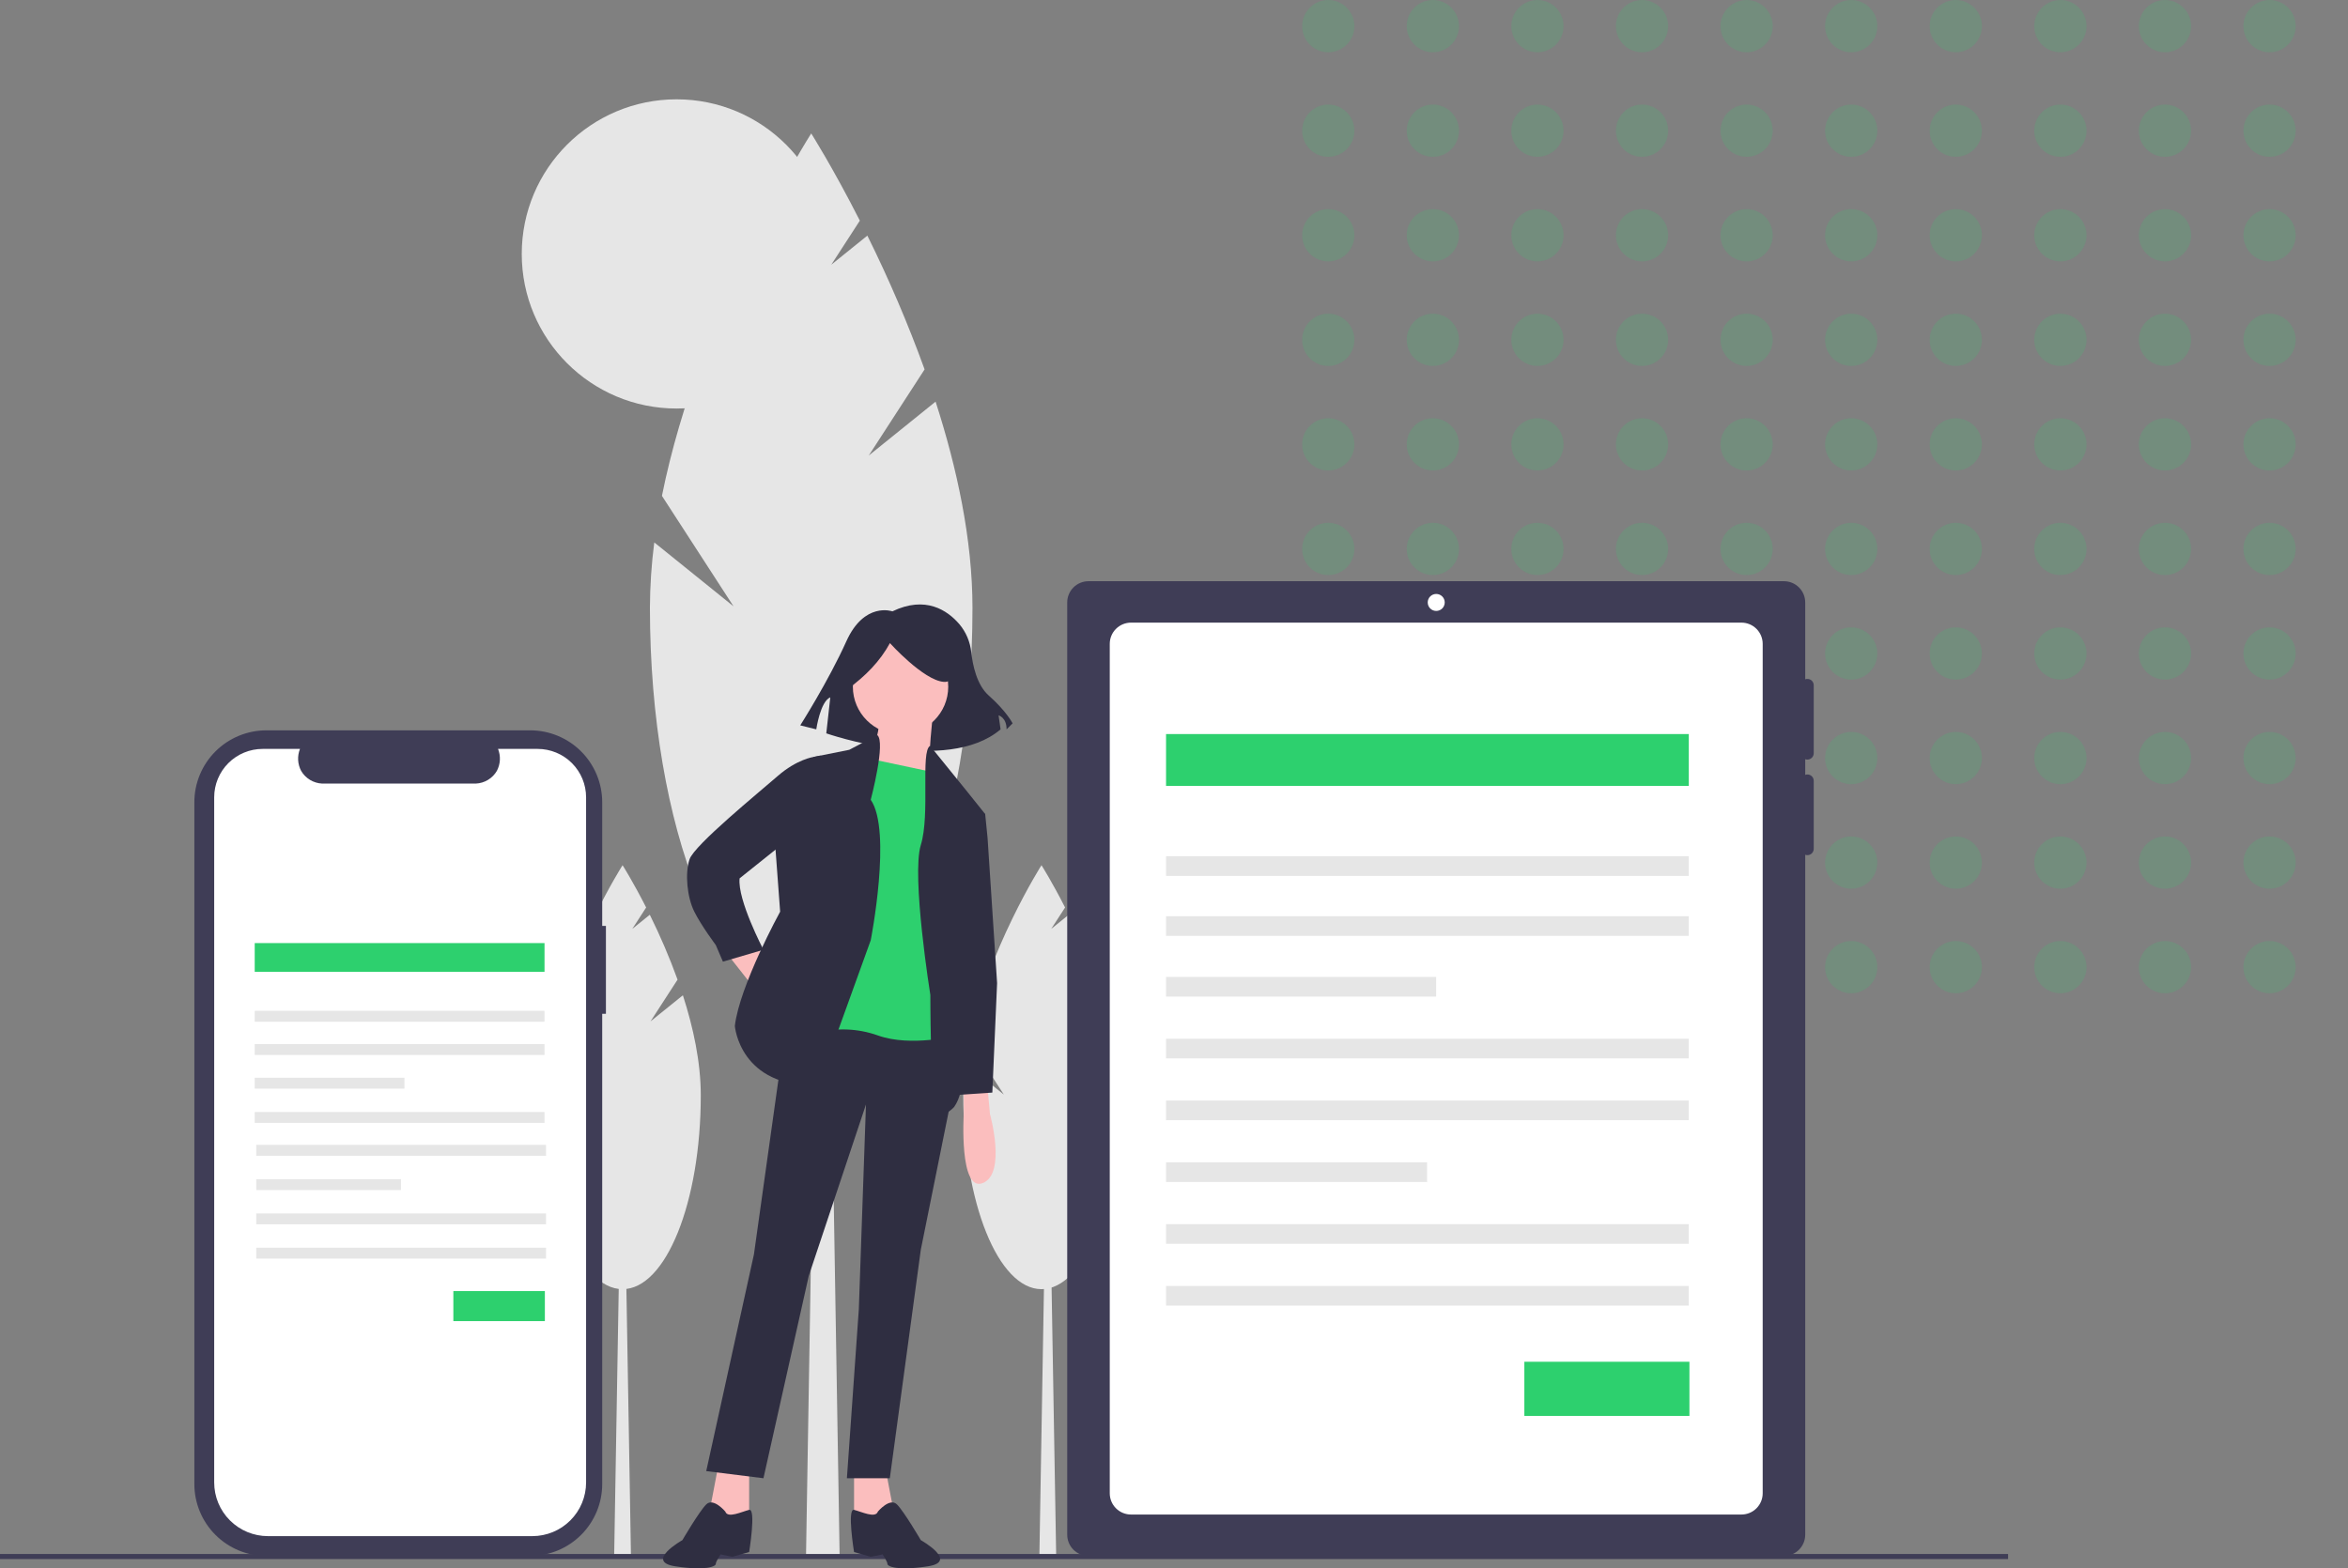 <svg width="449" height="300" viewBox="0 0 449 300" fill="none" xmlns="http://www.w3.org/2000/svg">
<rect x="0" y="0" width="449" height="300" fill="#808080" stroke="none"/>
<g opacity="0.16" clip-path="url(#clip0_1056_11340)">
<circle cx="254" cy="5" r="5" fill="#2DD06E"/>
<circle cx="274" cy="5" r="5" fill="#2DD06E"/>
<circle cx="294" cy="5" r="5" fill="#2DD06E"/>
<circle cx="314" cy="5" r="5" fill="#2DD06E"/>
<circle cx="334" cy="5" r="5" fill="#2DD06E"/>
<circle cx="354" cy="5" r="5" fill="#2DD06E"/>
<circle cx="374" cy="5" r="5" fill="#2DD06E"/>
<circle cx="394" cy="5" r="5" fill="#2DD06E"/>
<circle cx="414" cy="5" r="5" fill="#2DD06E"/>
<circle cx="434" cy="5" r="5" fill="#2DD06E"/>
<circle cx="254" cy="25" r="5" fill="#2DD06E"/>
<circle cx="274" cy="25" r="5" fill="#2DD06E"/>
<circle cx="294" cy="25" r="5" fill="#2DD06E"/>
<circle cx="314" cy="25" r="5" fill="#2DD06E"/>
<circle cx="334" cy="25" r="5" fill="#2DD06E"/>
<circle cx="354" cy="25" r="5" fill="#2DD06E"/>
<circle cx="374" cy="25" r="5" fill="#2DD06E"/>
<circle cx="394" cy="25" r="5" fill="#2DD06E"/>
<circle cx="414" cy="25" r="5" fill="#2DD06E"/>
<circle cx="434" cy="25" r="5" fill="#2DD06E"/>
<circle cx="254" cy="45" r="5" fill="#2DD06E"/>
<circle cx="274" cy="45" r="5" fill="#2DD06E"/>
<circle cx="294" cy="45" r="5" fill="#2DD06E"/>
<circle cx="314" cy="45" r="5" fill="#2DD06E"/>
<circle cx="334" cy="45" r="5" fill="#2DD06E"/>
<circle cx="354" cy="45" r="5" fill="#2DD06E"/>
<circle cx="374" cy="45" r="5" fill="#2DD06E"/>
<circle cx="394" cy="45" r="5" fill="#2DD06E"/>
<circle cx="414" cy="45" r="5" fill="#2DD06E"/>
<circle cx="434" cy="45" r="5" fill="#2DD06E"/>
<circle cx="254" cy="65" r="5" fill="#2DD06E"/>
<circle cx="274" cy="65" r="5" fill="#2DD06E"/>
<circle cx="294" cy="65" r="5" fill="#2DD06E"/>
<circle cx="314" cy="65" r="5" fill="#2DD06E"/>
<circle cx="334" cy="65" r="5" fill="#2DD06E"/>
<circle cx="354" cy="65" r="5" fill="#2DD06E"/>
<circle cx="374" cy="65" r="5" fill="#2DD06E"/>
<circle cx="394" cy="65" r="5" fill="#2DD06E"/>
<circle cx="414" cy="65" r="5" fill="#2DD06E"/>
<circle cx="434" cy="65" r="5" fill="#2DD06E"/>
<circle cx="254" cy="85" r="5" fill="#2DD06E"/>
<circle cx="274" cy="85" r="5" fill="#2DD06E"/>
<circle cx="294" cy="85" r="5" fill="#2DD06E"/>
<circle cx="314" cy="85" r="5" fill="#2DD06E"/>
<circle cx="334" cy="85" r="5" fill="#2DD06E"/>
<circle cx="354" cy="85" r="5" fill="#2DD06E"/>
<circle cx="374" cy="85" r="5" fill="#2DD06E"/>
<circle cx="394" cy="85" r="5" fill="#2DD06E"/>
<circle cx="414" cy="85" r="5" fill="#2DD06E"/>
<circle cx="434" cy="85" r="5" fill="#2DD06E"/>
<circle cx="254" cy="105" r="5" fill="#2DD06E"/>
<circle cx="274" cy="105" r="5" fill="#2DD06E"/>
<circle cx="294" cy="105" r="5" fill="#2DD06E"/>
<circle cx="314" cy="105" r="5" fill="#2DD06E"/>
<circle cx="334" cy="105" r="5" fill="#2DD06E"/>
<circle cx="354" cy="105" r="5" fill="#2DD06E"/>
<circle cx="374" cy="105" r="5" fill="#2DD06E"/>
<circle cx="394" cy="105" r="5" fill="#2DD06E"/>
<circle cx="414" cy="105" r="5" fill="#2DD06E"/>
<circle cx="434" cy="105" r="5" fill="#2DD06E"/>
<circle cx="254" cy="125" r="5" fill="#2DD06E"/>
<circle cx="274" cy="125" r="5" fill="#2DD06E"/>
<circle cx="294" cy="125" r="5" fill="#2DD06E"/>
<circle cx="314" cy="125" r="5" fill="#2DD06E"/>
<circle cx="334" cy="125" r="5" fill="#2DD06E"/>
<circle cx="354" cy="125" r="5" fill="#2DD06E"/>
<circle cx="374" cy="125" r="5" fill="#2DD06E"/>
<circle cx="394" cy="125" r="5" fill="#2DD06E"/>
<circle cx="414" cy="125" r="5" fill="#2DD06E"/>
<circle cx="434" cy="125" r="5" fill="#2DD06E"/>
<circle cx="254" cy="145" r="5" fill="#2DD06E"/>
<circle cx="274" cy="145" r="5" fill="#2DD06E"/>
<circle cx="294" cy="145" r="5" fill="#2DD06E"/>
<circle cx="314" cy="145" r="5" fill="#2DD06E"/>
<circle cx="334" cy="145" r="5" fill="#2DD06E"/>
<circle cx="354" cy="145" r="5" fill="#2DD06E"/>
<circle cx="374" cy="145" r="5" fill="#2DD06E"/>
<circle cx="394" cy="145" r="5" fill="#2DD06E"/>
<circle cx="414" cy="145" r="5" fill="#2DD06E"/>
<circle cx="434" cy="145" r="5" fill="#2DD06E"/>
<circle cx="254" cy="165" r="5" fill="#2DD06E"/>
<circle cx="274" cy="165" r="5" fill="#2DD06E"/>
<circle cx="294" cy="165" r="5" fill="#2DD06E"/>
<circle cx="314" cy="165" r="5" fill="#2DD06E"/>
<circle cx="334" cy="165" r="5" fill="#2DD06E"/>
<circle cx="354" cy="165" r="5" fill="#2DD06E"/>
<circle cx="374" cy="165" r="5" fill="#2DD06E"/>
<circle cx="394" cy="165" r="5" fill="#2DD06E"/>
<circle cx="414" cy="165" r="5" fill="#2DD06E"/>
<circle cx="434" cy="165" r="5" fill="#2DD06E"/>
<circle cx="254" cy="185" r="5" fill="#2DD06E"/>
<circle cx="274" cy="185" r="5" fill="#2DD06E"/>
<circle cx="294" cy="185" r="5" fill="#2DD06E"/>
<circle cx="314" cy="185" r="5" fill="#2DD06E"/>
<circle cx="334" cy="185" r="5" fill="#2DD06E"/>
<circle cx="354" cy="185" r="5" fill="#2DD06E"/>
<circle cx="374" cy="185" r="5" fill="#2DD06E"/>
<circle cx="394" cy="185" r="5" fill="#2DD06E"/>
<circle cx="414" cy="185" r="5" fill="#2DD06E"/>
<circle cx="434" cy="185" r="5" fill="#2DD06E"/>
</g>
<g clip-path="url(#clip1_1056_11340)">
<path d="M201.969 297.62H198.758L199.828 234.912H200.898L201.969 297.62Z" fill="#E6E6E6"/>
<path d="M204.502 195.375L209.676 187.389C208.142 183.156 206.37 179.012 204.368 174.978L201.022 177.677L203.672 173.588C201.147 168.625 199.16 165.498 199.16 165.498C199.16 165.498 188.784 181.829 185.317 199.121L191.957 209.369L184.606 203.44C184.345 205.454 184.21 207.483 184.203 209.514C184.203 229.993 190.9 246.595 199.16 246.595C207.421 246.595 214.118 229.993 214.118 209.514C214.118 203.165 212.68 196.523 210.696 190.379L204.502 195.375Z" fill="#E6E6E6"/>
<path d="M120.656 297.62H117.445L118.516 234.912H119.585L120.656 297.62Z" fill="#E6E6E6"/>
<path d="M124.393 195.375L129.567 187.389C128.033 183.156 126.26 179.012 124.259 174.978L120.913 177.677L123.562 173.588C121.038 168.625 119.051 165.498 119.051 165.498C119.051 165.498 108.674 181.829 105.208 199.121L111.847 209.369L104.497 203.44C104.235 205.454 104.101 207.483 104.094 209.514C104.094 229.993 110.79 246.595 119.051 246.595C127.312 246.595 134.008 229.993 134.008 209.514C134.008 203.165 132.57 196.523 130.587 190.379L124.393 195.375Z" fill="#E6E6E6"/>
<path d="M160.556 297.426H154.135L156.275 168.447H158.416L160.556 297.426Z" fill="#E6E6E6"/>
<path d="M166.138 87.127L176.807 70.66C173.643 61.932 169.989 53.388 165.862 45.071L158.963 50.636L164.425 42.204C159.22 31.97 155.124 25.522 155.124 25.522C155.124 25.522 133.728 59.197 126.58 94.85L140.27 115.981L125.115 103.755C124.575 107.909 124.297 112.092 124.283 116.28C124.283 158.506 138.091 192.736 155.124 192.736C172.157 192.736 185.964 158.506 185.964 116.28C185.964 103.189 182.999 89.494 178.909 76.825L166.138 87.127Z" fill="#E6E6E6"/>
<path d="M129.382 78.145C145.735 78.145 158.991 64.905 158.991 48.572C158.991 32.24 145.735 19 129.382 19C113.03 19 99.773 32.24 99.773 48.572C99.773 64.905 113.03 78.145 129.382 78.145Z" fill="#E6E6E6"/>
<path d="M384 297.248H0V298.216H384V297.248Z" fill="#3F3D56"/>
<path d="M345.614 145.297C345.774 145.297 345.933 145.266 346.081 145.205C346.229 145.143 346.363 145.054 346.477 144.94C346.59 144.827 346.68 144.693 346.741 144.545C346.802 144.397 346.834 144.239 346.834 144.079V131.08C346.836 130.885 346.79 130.692 346.701 130.518C346.612 130.344 346.481 130.194 346.321 130.081C346.161 129.969 345.976 129.897 345.782 129.872C345.588 129.846 345.391 129.868 345.207 129.936V115.238C345.207 114.705 345.102 114.176 344.897 113.684C344.693 113.191 344.394 112.743 344.016 112.366C343.638 111.989 343.19 111.689 342.696 111.485C342.203 111.281 341.674 111.176 341.14 111.176H208.147C207.613 111.176 207.084 111.281 206.591 111.485C206.097 111.689 205.649 111.989 205.271 112.366C204.894 112.743 204.594 113.191 204.39 113.684C204.185 114.176 204.08 114.705 204.08 115.238V293.562C204.08 294.64 204.509 295.673 205.271 296.435C206.034 297.197 207.068 297.625 208.147 297.625H341.14C342.219 297.625 343.253 297.197 344.016 296.435C344.779 295.673 345.207 294.64 345.207 293.562V163.502C345.391 163.57 345.588 163.592 345.782 163.566C345.976 163.541 346.161 163.469 346.321 163.357C346.481 163.244 346.611 163.094 346.701 162.92C346.79 162.746 346.836 162.553 346.834 162.358V149.359C346.836 149.164 346.79 148.971 346.701 148.797C346.611 148.623 346.481 148.473 346.321 148.361C346.161 148.248 345.976 148.176 345.782 148.151C345.588 148.126 345.391 148.148 345.207 148.215V145.223C345.337 145.271 345.475 145.296 345.614 145.297Z" fill="#3F3D56"/>
<path d="M333.007 119.097C333.541 119.097 334.069 119.202 334.563 119.406C335.056 119.611 335.505 119.91 335.882 120.287C336.26 120.664 336.56 121.112 336.764 121.605C336.968 122.098 337.074 122.626 337.074 123.159V285.642C337.074 286.719 336.645 287.752 335.882 288.514C335.12 289.276 334.085 289.704 333.007 289.704H216.282C215.203 289.704 214.169 289.276 213.406 288.514C212.643 287.752 212.215 286.719 212.215 285.642V123.159C212.215 122.082 212.643 121.049 213.406 120.287C214.169 119.525 215.203 119.097 216.282 119.097H333.007Z" fill="white"/>
<path d="M274.644 116.863C275.543 116.863 276.271 116.135 276.271 115.238C276.271 114.341 275.543 113.613 274.644 113.613C273.746 113.613 273.018 114.341 273.018 115.238C273.018 116.135 273.746 116.863 274.644 116.863Z" fill="white"/>
<path d="M322.944 140.412H222.979V150.334H322.944V140.412Z" fill="#2DD06E"/>
<path d="M322.944 163.784H222.979V167.542H322.944V163.784Z" fill="#E6E6E6"/>
<path d="M322.944 175.254H222.979V179.012H322.944V175.254Z" fill="#E6E6E6"/>
<path d="M274.63 186.87H222.979V190.628H274.63V186.87Z" fill="#E6E6E6"/>
<path d="M322.944 198.692H222.979V202.45H322.944V198.692Z" fill="#E6E6E6"/>
<path d="M322.944 210.514H222.979V214.272H322.944V210.514Z" fill="#E6E6E6"/>
<path d="M272.901 222.336H222.979V226.094H272.901V222.336Z" fill="#E6E6E6"/>
<path d="M322.944 234.158H222.979V237.916H322.944V234.158Z" fill="#E6E6E6"/>
<path d="M322.944 245.98H222.979V249.738H322.944V245.98Z" fill="#E6E6E6"/>
<path d="M323.064 260.48H291.496V270.846H323.064V260.48Z" fill="#2DD06E"/>
<path d="M115.869 177.111H115.158V153.454C115.158 149.807 113.707 146.309 111.125 143.73C108.543 141.151 105.041 139.702 101.389 139.702H50.934C49.126 139.702 47.336 140.058 45.665 140.749C43.995 141.44 42.477 142.453 41.199 143.73C39.92 145.007 38.906 146.523 38.214 148.191C37.522 149.86 37.166 151.648 37.166 153.454V283.873C37.166 285.679 37.522 287.467 38.214 289.136C38.906 290.804 39.92 292.32 41.199 293.597C42.477 294.874 43.995 295.887 45.665 296.578C47.336 297.269 49.126 297.625 50.934 297.625H101.389C105.041 297.625 108.543 296.176 111.125 293.597C113.707 291.018 115.158 287.52 115.158 283.873V193.922H115.869V177.111Z" fill="#3F3D56"/>
<path d="M112.076 152.511V283.567C112.076 286.29 110.993 288.903 109.064 290.828C107.136 292.754 104.521 293.836 101.793 293.836H51.241C48.514 293.836 45.899 292.754 43.971 290.828C42.042 288.903 40.959 286.29 40.959 283.567V152.511C40.959 150.056 41.935 147.701 43.673 145.965C45.412 144.229 47.769 143.254 50.227 143.254H57.364C57.095 143.927 56.975 144.651 57.012 145.375C57.05 146.099 57.245 146.806 57.583 147.448C57.995 148.157 58.577 148.751 59.278 149.176C59.979 149.602 60.776 149.845 61.595 149.883H91.006C91.826 149.845 92.622 149.602 93.323 149.176C94.024 148.751 94.607 148.157 95.018 147.448C95.356 146.806 95.551 146.099 95.589 145.375C95.626 144.651 95.506 143.927 95.237 143.254H102.808C105.266 143.254 107.623 144.229 109.361 145.965C111.099 147.701 112.076 150.056 112.076 152.511Z" fill="white"/>
<path d="M170.651 116.939C170.651 116.939 165.288 115.026 161.84 122.679C158.392 130.331 153.029 138.748 153.029 138.748L156.094 139.513C156.094 139.513 156.86 134.157 158.775 133.392L158.009 140.278C158.009 140.278 180.994 148.313 191.337 139.513L190.954 136.835C190.954 136.835 192.486 137.218 192.486 139.513L193.636 138.365C193.636 138.365 192.486 136.07 189.039 133.009C186.776 131 185.998 127.178 185.731 124.788C185.531 122.793 184.731 120.904 183.438 119.371C181.146 116.719 176.972 113.9 170.651 116.939Z" fill="#2F2E41"/>
<path d="M139.154 182.584L144.169 188.959L147.361 185.315L144.625 180.762L139.154 182.584Z" fill="#FBBEBE"/>
<path d="M137.331 280.485L135.508 290.048L140.067 292.325L143.258 290.048V280.485H137.331Z" fill="#FBBEBE"/>
<path d="M169.245 280.485L171.069 290.048L166.51 292.325L163.318 290.048V280.485H169.245Z" fill="#FBBEBE"/>
<path d="M150.552 194.423L144.169 239.958L135.051 281.396L145.993 282.762L154.656 244.057L165.597 211.271L164.23 250.432L161.95 282.762H170.157L176.083 239.048L182.637 206.547L182.466 194.423H150.552Z" fill="#2F2E41"/>
<path d="M138.698 289.137C138.698 289.137 136.418 286.405 135.051 287.771C133.683 289.137 130.491 294.602 130.491 294.602C130.491 294.602 123.197 298.7 129.124 299.61C135.051 300.521 136.874 299.61 136.874 299.155C136.874 298.7 137.786 297.334 137.786 297.334L140.066 297.789L143.257 296.878C143.257 296.878 144.625 288.488 143.257 288.813C141.889 289.137 139.154 290.503 138.698 289.137Z" fill="#2F2E41"/>
<path d="M167.876 289.137C167.876 289.137 170.156 286.405 171.523 287.771C172.891 289.137 176.083 294.602 176.083 294.602C176.083 294.602 183.377 298.7 177.45 299.61C171.523 300.521 169.7 299.61 169.7 299.155C169.7 298.7 168.788 297.334 168.788 297.334L166.508 297.789L163.317 296.878C163.317 296.878 161.949 288.488 163.317 288.813C164.685 289.137 167.42 290.503 167.876 289.137Z" fill="#2F2E41"/>
<path d="M172.208 140.463C177.244 140.463 181.327 136.386 181.327 131.356C181.327 126.326 177.244 122.249 172.208 122.249C167.172 122.249 163.09 126.326 163.09 131.356C163.09 136.386 167.172 140.463 172.208 140.463Z" fill="#FBBEBE"/>
<path d="M178.363 137.048C178.363 137.048 177.451 144.789 177.907 146.61C178.363 148.432 179.275 151.164 179.275 151.164L164.686 148.432C164.686 148.432 168.789 139.78 167.877 138.414C166.965 137.048 178.363 137.048 178.363 137.048Z" fill="#FBBEBE"/>
<path d="M179.731 147.977L164.686 144.789L156.023 197.61C159.928 196.546 164.066 196.705 167.877 198.066C174.26 200.343 182.923 198.066 182.923 198.066L181.099 148.432L179.731 147.977Z" fill="#2DD06E"/>
<path d="M167.749 140.605L162.406 143.423L155.567 144.789L148.272 162.093L149.184 174.387C149.184 174.387 141.433 188.503 140.521 196.244C140.521 196.244 141.433 208.084 156.479 207.628L166.509 179.851C166.509 179.851 170.612 158.905 166.509 152.985C166.509 152.985 169.446 141.886 167.749 140.605Z" fill="#2F2E41"/>
<path d="M158.302 144.789L156.826 144.537L155.567 144.789C155.567 144.789 152.375 145.244 148.728 148.432C145.081 151.619 132.771 161.637 131.859 164.369C130.947 167.101 131.403 171.655 132.771 174.387C134.139 177.119 136.874 180.762 136.874 180.762L138.242 183.95L145.993 181.673C145.993 181.673 140.978 172.11 141.433 168.012L150.552 160.726L158.302 144.789Z" fill="#2F2E41"/>
<path d="M177.858 142.664L184.745 151.164L188.393 155.717L183.833 171.2L181.554 184.405C181.554 184.405 187.025 205.351 182.466 211.726C182.466 211.726 179.73 214.914 178.818 211.271C177.907 207.628 177.907 190.325 177.907 190.325C177.907 190.325 174.259 167.557 176.083 161.637C177.907 155.717 175.985 143.727 177.858 142.664Z" fill="#2F2E41"/>
<path d="M184.291 208.539V213.092C184.291 213.092 183.379 228.119 187.939 226.298C192.498 224.476 189.306 213.092 189.306 213.092L188.85 208.083L184.291 208.539Z" fill="#FBBEBE"/>
<path d="M162.045 131.841C165.513 129.335 168.32 126.448 170.176 123.014C170.176 123.014 176.54 130.076 180.429 130.429C184.318 130.782 180.783 121.955 180.783 121.955L173.712 120.189L166.995 120.895L161.691 124.426L162.045 131.841Z" fill="#2F2E41"/>
<path d="M184.745 154.351L188.393 155.717L188.849 160.271L190.672 188.048L189.76 208.995L182.922 209.45L180.642 186.226L179.73 160.727L184.745 154.351Z" fill="#2F2E41"/>
<path d="M104.127 180.396H48.709V185.897H104.127V180.396Z" fill="#2DD06E"/>
<path d="M104.127 193.353H48.709V195.437H104.127V193.353Z" fill="#E6E6E6"/>
<path d="M104.127 199.712H48.709V201.796H104.127V199.712Z" fill="#E6E6E6"/>
<path d="M77.343 206.152H48.709V208.235H77.343V206.152Z" fill="#E6E6E6"/>
<path d="M104.127 212.706H48.709V214.789H104.127V212.706Z" fill="#E6E6E6"/>
<path d="M104.418 219H49V221.083H104.418V219Z" fill="#E6E6E6"/>
<path d="M76.675 225.554H49V227.637H76.675V225.554Z" fill="#E6E6E6"/>
<path d="M104.418 232.108H49V234.191H104.418V232.108Z" fill="#E6E6E6"/>
<path d="M104.418 238.661H49V240.745H104.418V238.661Z" fill="#E6E6E6"/>
<path d="M104.194 246.959H86.693V252.706H104.194V246.959Z" fill="#2DD06E"/>
</g>
<defs>
<clipPath id="clip0_1056_11340">
<rect width="200" height="200" fill="white" transform="translate(249)"/>
</clipPath>
<clipPath id="clip1_1056_11340">
<rect width="384" height="281" fill="white" transform="translate(0 19)"/>
</clipPath>
</defs>
</svg>
